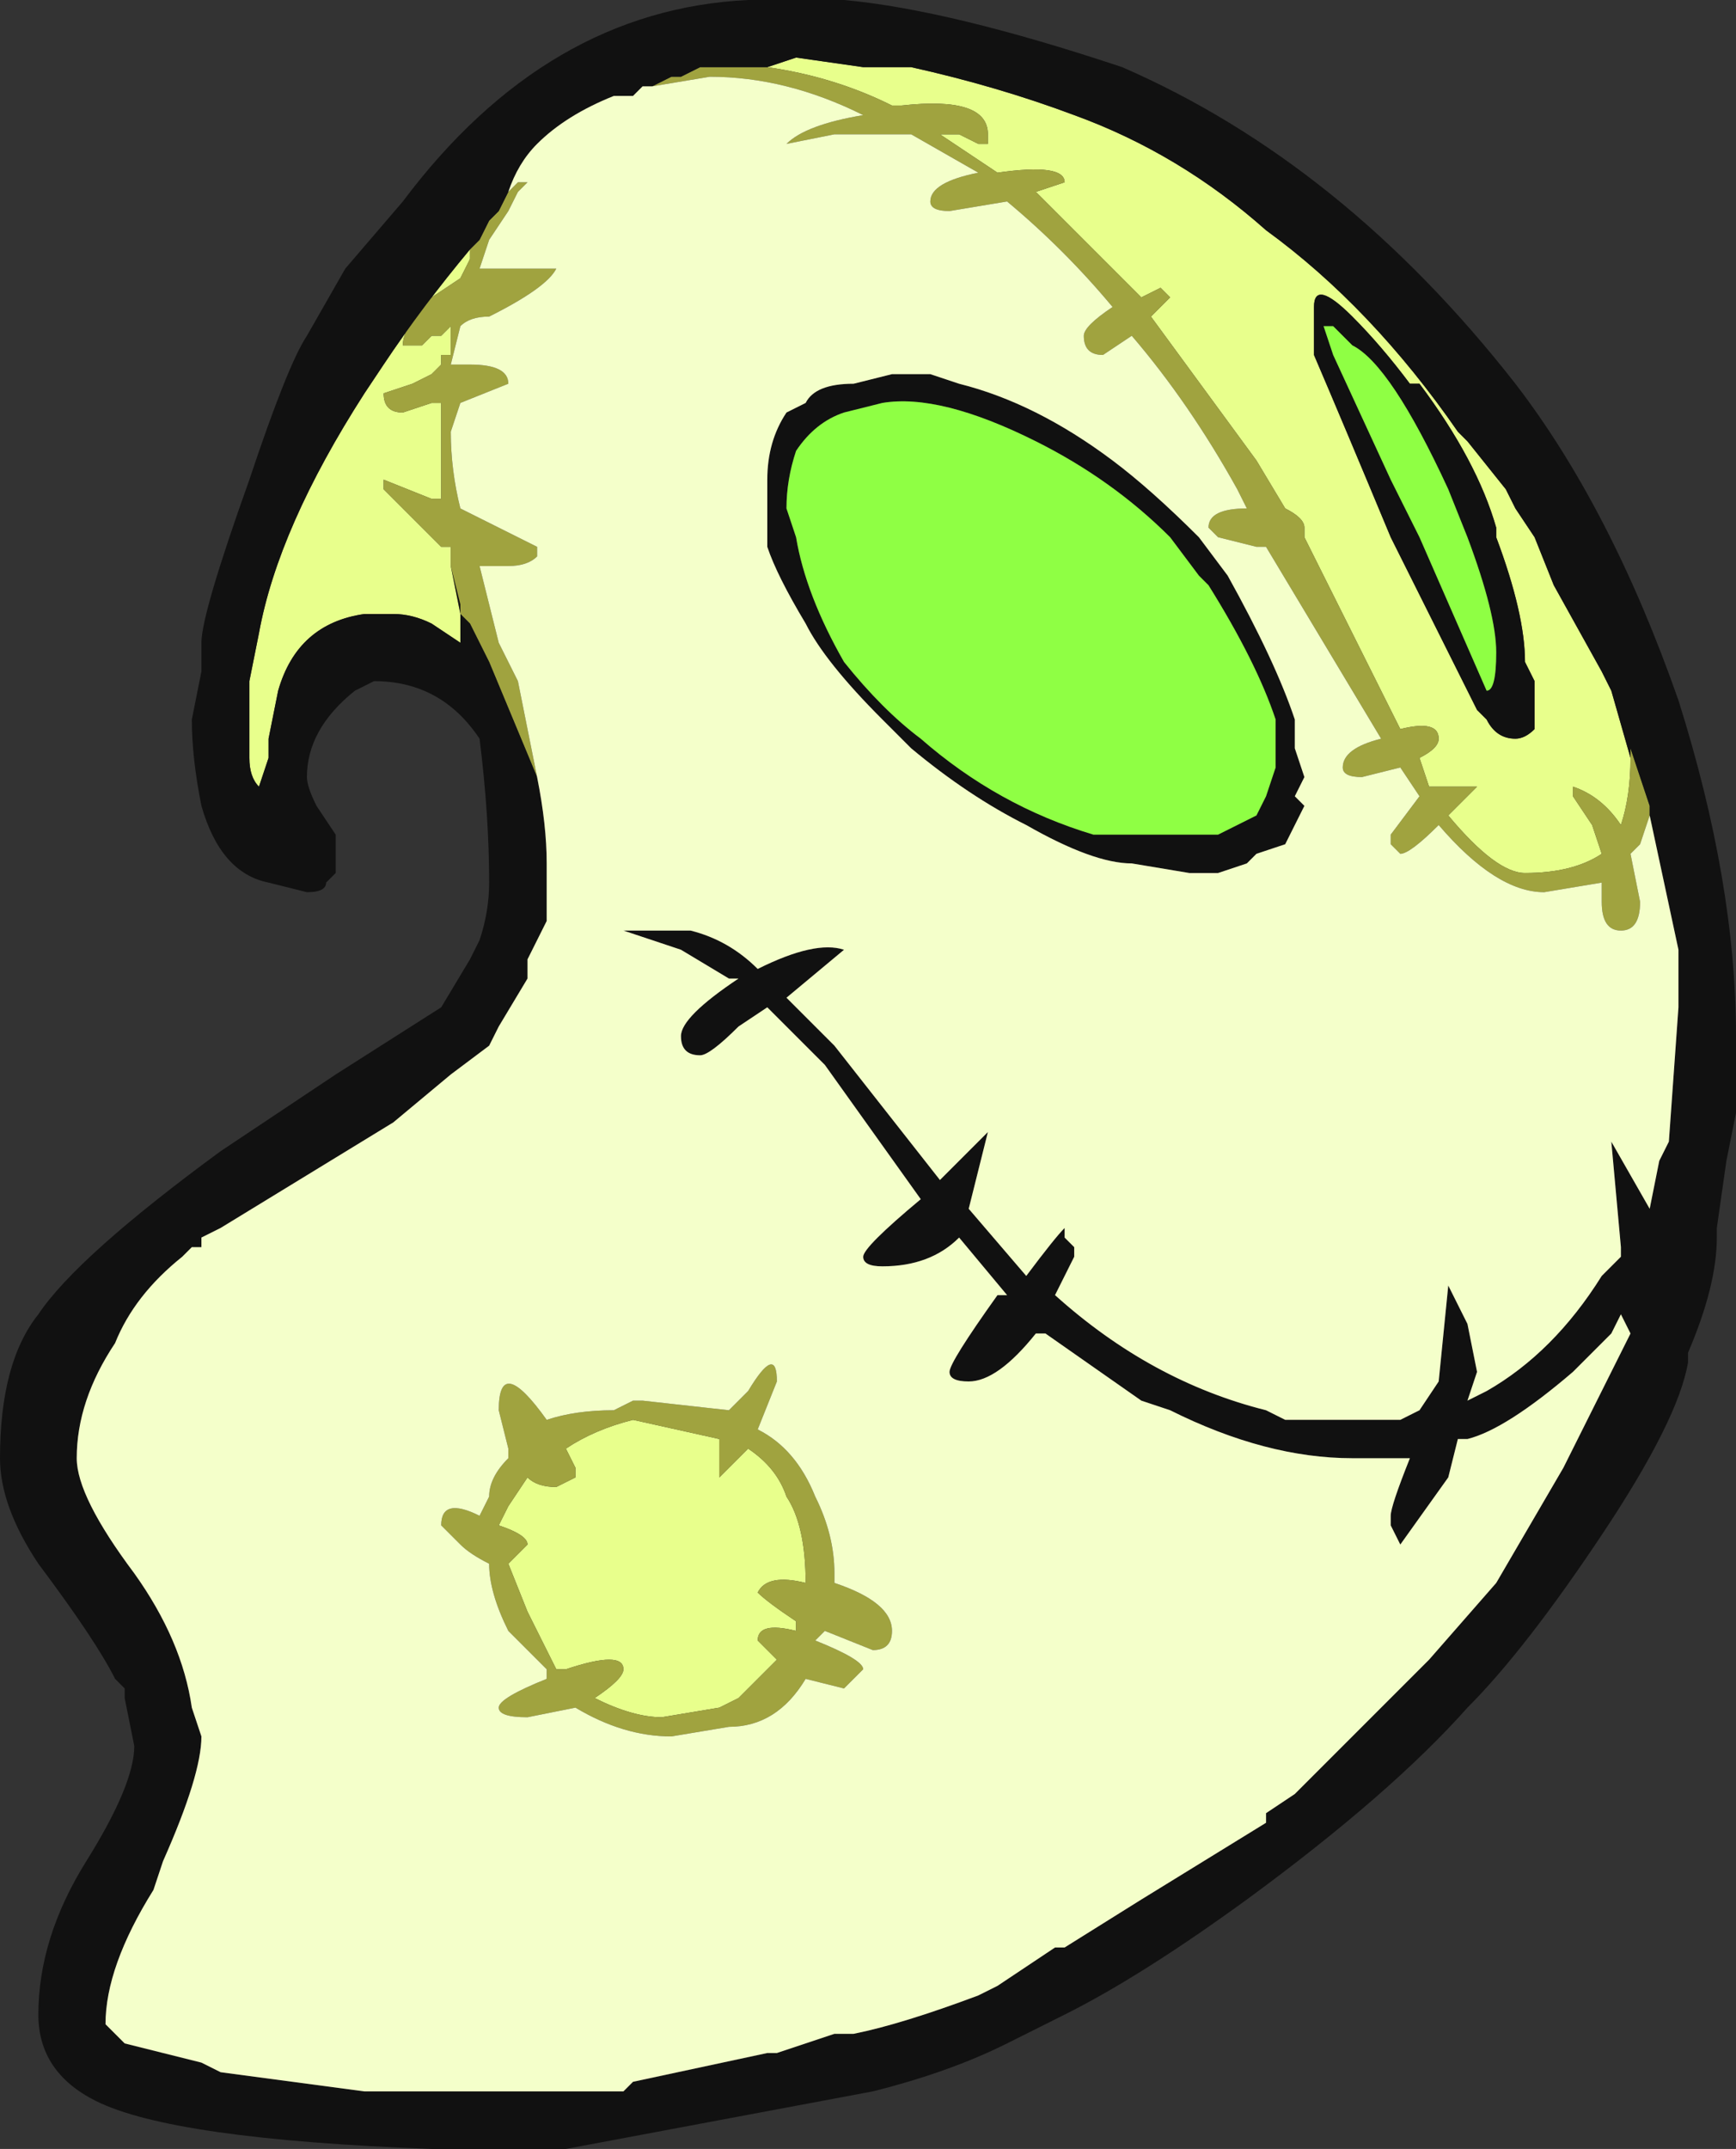 <?xml version="1.0" encoding="UTF-8" standalone="no"?>
<svg xmlns:ffdec="https://www.free-decompiler.com/flash" xmlns:xlink="http://www.w3.org/1999/xlink" ffdec:objectType="frame" height="78.4px" width="63.35px" xmlns="http://www.w3.org/2000/svg">
  <rect width="100%" height="100%" fill="#333333" stroke="none"/>
  <g transform="matrix(1.0, 0.0, 0.0, 1.0, 0.0, 0.0)">
    <use ffdec:characterId="570" height="11.2" transform="matrix(7.0, 0.0, 0.0, 7.0, 0.0, 0.0)" width="9.05" xlink:href="#shape0"/>
  </g>
  <defs>
    <g id="shape0" transform="matrix(1.0, 0.0, 0.0, 1.0, 0.0, 0.0)">
      <path d="M8.5 3.95 Q8.5 4.15 8.45 4.3 8.35 4.15 8.2 4.1 L8.2 4.15 8.3 4.3 8.35 4.45 Q8.2 4.55 7.95 4.55 7.8 4.55 7.55 4.25 L7.7 4.1 7.45 4.1 7.4 3.95 Q7.5 3.9 7.5 3.85 7.5 3.75 7.3 3.8 L6.8 2.8 6.8 2.75 Q6.8 2.7 6.7 2.65 L6.55 2.4 6.0 1.65 6.1 1.55 6.05 1.5 5.95 1.55 5.4 1.0 5.55 0.95 Q5.55 0.85 5.2 0.9 L4.9 0.7 5.0 0.7 5.1 0.75 5.15 0.75 5.15 0.7 Q5.15 0.5 4.7 0.55 L4.65 0.55 Q4.35 0.4 4.0 0.35 L4.15 0.3 4.5 0.35 4.75 0.35 Q5.2 0.45 5.6 0.6 6.15 0.8 6.6 1.2 7.15 1.6 7.6 2.25 L7.65 2.3 7.85 2.55 7.9 2.65 8.0 2.8 8.1 3.05 8.35 3.5 8.4 3.6 8.5 3.95 M7.05 1.65 Q6.85 1.45 6.85 1.6 L6.85 1.85 Q7.0 2.2 7.25 2.8 L7.3 2.9 Q7.6 3.5 7.7 3.7 L7.75 3.75 Q7.8 3.85 7.9 3.85 7.95 3.85 8.0 3.8 L8.0 3.55 7.95 3.45 Q7.95 3.2 7.8 2.8 L7.8 2.75 Q7.7 2.4 7.4 2.0 L7.35 2.0 Q7.2 1.8 7.05 1.65 M2.5 1.25 L2.45 1.3 2.45 1.35 2.4 1.45 2.25 1.55 Q2.1 1.7 2.1 1.8 L2.2 1.8 2.25 1.75 2.3 1.75 2.35 1.7 2.35 1.85 2.3 1.85 2.3 1.9 2.25 1.95 2.15 2.0 2.0 2.05 Q2.0 2.15 2.1 2.15 L2.25 2.1 2.3 2.1 2.3 2.6 2.25 2.6 2.0 2.5 2.0 2.55 Q2.05 2.6 2.2 2.75 L2.3 2.85 2.35 2.85 2.35 2.95 2.4 3.15 2.4 3.2 2.4 3.35 2.25 3.25 Q2.15 3.2 2.05 3.2 L1.9 3.2 Q1.55 3.25 1.45 3.6 L1.4 3.85 1.4 3.95 1.35 4.1 Q1.3 4.05 1.3 3.95 L1.3 3.55 1.35 3.3 Q1.45 2.75 1.9 2.05 L2.0 1.9 Q2.2 1.6 2.45 1.3 L2.5 1.25 M2.45 3.25 L2.4 3.2 2.45 3.25 M3.9 7.55 Q4.05 7.65 4.1 7.8 4.2 7.95 4.2 8.25 4.0 8.2 3.95 8.3 4.0 8.35 4.15 8.45 L4.15 8.5 Q3.95 8.45 3.95 8.55 L4.05 8.65 3.85 8.85 3.75 8.9 3.45 8.95 Q3.3 8.95 3.1 8.85 3.25 8.75 3.25 8.7 3.25 8.6 2.95 8.7 L2.9 8.7 2.75 8.4 2.65 8.15 2.75 8.05 Q2.75 8.0 2.6 7.95 L2.65 7.85 2.75 7.7 Q2.8 7.75 2.9 7.75 L3.0 7.7 3.0 7.65 2.95 7.55 Q3.1 7.45 3.3 7.4 L3.75 7.5 3.75 7.7 3.9 7.55" fill="#e8ff8c" fill-rule="evenodd" stroke="none"/>
      <path d="M8.6 4.25 L8.55 4.4 8.5 4.45 8.55 4.7 Q8.55 4.85 8.45 4.85 8.35 4.85 8.35 4.7 L8.35 4.6 8.05 4.65 Q7.8 4.65 7.5 4.3 7.35 4.45 7.3 4.45 L7.25 4.4 7.25 4.35 7.4 4.15 7.3 4.0 7.1 4.05 Q7.0 4.05 7.0 4.0 7.0 3.9 7.2 3.85 L6.6 2.85 6.55 2.85 6.35 2.8 6.3 2.75 Q6.3 2.65 6.5 2.65 L6.45 2.55 Q6.2 2.1 5.9 1.75 L5.75 1.85 Q5.65 1.85 5.65 1.75 5.65 1.7 5.8 1.6 5.55 1.3 5.25 1.05 L4.95 1.1 Q4.85 1.1 4.85 1.05 4.85 0.95 5.1 0.9 L4.75 0.7 4.35 0.7 4.1 0.75 Q4.05 0.75 4.1 0.75 4.2 0.65 4.5 0.6 4.1 0.4 3.7 0.4 L3.4 0.45 3.5 0.4 3.55 0.4 3.65 0.35 4.0 0.35 Q4.35 0.4 4.65 0.55 L4.7 0.55 Q5.15 0.5 5.15 0.7 L5.15 0.75 5.1 0.75 5.0 0.7 4.9 0.7 5.2 0.9 Q5.55 0.85 5.55 0.95 L5.4 1.0 5.95 1.55 6.05 1.5 6.1 1.55 6.0 1.65 6.55 2.4 6.7 2.65 Q6.8 2.7 6.8 2.75 L6.8 2.8 7.3 3.8 Q7.5 3.75 7.5 3.85 7.5 3.9 7.4 3.95 L7.45 4.1 7.7 4.1 7.55 4.25 Q7.8 4.55 7.95 4.55 8.2 4.55 8.35 4.45 L8.3 4.3 8.2 4.15 8.2 4.1 Q8.35 4.15 8.45 4.3 8.5 4.15 8.5 3.95 L8.5 3.9 8.6 4.2 8.6 4.25 M2.65 1.0 L2.7 0.95 2.75 0.95 2.7 1.0 2.65 1.1 2.55 1.25 2.5 1.4 2.9 1.4 Q2.85 1.5 2.55 1.65 2.45 1.65 2.4 1.7 L2.35 1.9 2.45 1.9 Q2.65 1.9 2.65 2.0 L2.4 2.1 2.35 2.25 Q2.35 2.45 2.4 2.65 L2.8 2.85 2.8 2.9 Q2.75 2.95 2.65 2.95 L2.5 2.95 2.6 3.35 2.7 3.55 2.8 4.05 2.55 3.45 2.45 3.25 2.4 3.2 2.35 2.95 2.35 2.85 2.3 2.85 2.2 2.75 Q2.05 2.6 2.0 2.55 L2.0 2.5 2.25 2.6 2.3 2.6 2.3 2.1 2.25 2.1 2.1 2.15 Q2.0 2.15 2.0 2.05 L2.15 2.0 2.25 1.95 2.3 1.9 2.3 1.85 2.35 1.85 2.35 1.7 2.3 1.75 2.25 1.75 2.2 1.8 2.1 1.8 Q2.1 1.7 2.25 1.55 L2.4 1.45 2.45 1.35 2.45 1.3 2.5 1.25 2.55 1.15 2.6 1.1 2.65 1.0 M4.55 8.6 L4.3 8.5 4.25 8.55 Q4.5 8.65 4.5 8.7 L4.4 8.8 4.2 8.75 Q4.05 9.0 3.8 9.0 L3.5 9.05 Q3.25 9.05 3.0 8.9 L2.75 8.95 Q2.6 8.95 2.6 8.9 2.6 8.85 2.85 8.75 L2.85 8.7 2.65 8.5 Q2.55 8.3 2.55 8.15 2.45 8.1 2.4 8.05 L2.3 7.95 Q2.3 7.8 2.5 7.9 L2.55 7.8 Q2.55 7.7 2.65 7.6 L2.65 7.55 2.6 7.35 Q2.6 7.05 2.85 7.4 3.0 7.35 3.2 7.35 L3.3 7.3 3.35 7.3 3.8 7.35 3.9 7.25 Q4.05 7.0 4.05 7.2 L3.95 7.45 Q4.15 7.55 4.25 7.8 4.35 8.0 4.35 8.2 L4.35 8.25 Q4.65 8.35 4.65 8.5 4.65 8.6 4.55 8.6 M3.9 7.55 L3.75 7.7 3.75 7.5 3.3 7.4 Q3.1 7.45 2.95 7.55 L3.0 7.65 3.0 7.7 2.9 7.75 Q2.8 7.75 2.75 7.7 L2.65 7.85 2.6 7.95 Q2.75 8.0 2.75 8.05 L2.65 8.15 2.75 8.4 2.9 8.7 2.95 8.7 Q3.25 8.6 3.25 8.7 3.25 8.75 3.1 8.85 3.3 8.95 3.45 8.95 L3.75 8.9 3.85 8.85 4.05 8.65 3.95 8.55 Q3.95 8.45 4.15 8.5 L4.15 8.45 Q4.0 8.35 3.95 8.3 4.0 8.2 4.2 8.25 4.2 7.95 4.1 7.8 4.05 7.65 3.9 7.55" fill="#a0a33f" fill-rule="evenodd" stroke="none"/>
      <path d="M6.95 1.7 L6.9 1.7 6.95 1.85 7.25 2.5 7.4 2.8 7.75 3.6 Q7.8 3.6 7.8 3.4 7.8 3.2 7.65 2.8 L7.55 2.55 Q7.25 1.9 7.05 1.8 7.0 1.75 6.95 1.7 M8.6 4.25 L8.6 4.2 8.5 3.9 8.5 3.95 8.4 3.6 8.35 3.5 8.1 3.05 8.0 2.8 7.9 2.65 7.85 2.55 7.65 2.3 7.6 2.25 Q7.15 1.6 6.6 1.2 6.15 0.8 5.6 0.6 5.2 0.45 4.75 0.35 L4.5 0.35 4.15 0.3 4.0 0.35 3.65 0.35 3.55 0.4 3.5 0.4 3.4 0.45 3.35 0.45 3.3 0.5 3.2 0.5 Q2.95 0.6 2.8 0.75 2.7 0.85 2.65 1.0 L2.6 1.1 2.55 1.15 2.5 1.25 2.45 1.3 Q2.2 1.6 2.0 1.9 L1.9 2.05 Q1.45 2.75 1.35 3.3 L1.3 3.55 1.3 3.95 Q1.3 4.05 1.35 4.1 L1.4 3.95 1.4 3.85 1.45 3.6 Q1.55 3.25 1.9 3.2 L2.05 3.2 Q2.15 3.2 2.25 3.25 L2.4 3.35 2.4 3.2 2.45 3.25 2.55 3.45 2.8 4.05 Q2.85 4.3 2.85 4.5 L2.85 4.8 2.75 5.0 2.75 5.1 2.6 5.35 2.55 5.45 2.35 5.6 2.05 5.85 1.15 6.4 1.05 6.45 1.05 6.5 1.0 6.5 0.95 6.55 Q0.7 6.75 0.6 7.0 0.4 7.3 0.4 7.6 0.4 7.8 0.7 8.2 0.95 8.55 1.0 8.9 L1.05 9.05 Q1.05 9.25 0.85 9.7 L0.8 9.85 Q0.55 10.25 0.55 10.55 L0.65 10.65 1.05 10.75 1.15 10.8 1.9 10.9 3.25 10.9 3.3 10.85 4.0 10.7 4.05 10.7 4.35 10.6 4.45 10.6 Q4.7 10.55 5.1 10.4 L5.2 10.35 5.5 10.15 5.55 10.15 5.95 9.9 6.6 9.5 6.6 9.45 6.75 9.35 7.45 8.65 7.8 8.25 8.15 7.65 8.5 6.95 8.45 6.85 8.4 6.95 8.2 7.15 Q7.85 7.45 7.65 7.5 L7.6 7.5 7.55 7.7 7.3 8.05 7.25 7.95 7.25 7.9 Q7.25 7.85 7.35 7.6 L7.05 7.6 Q6.6 7.6 6.1 7.35 L5.95 7.3 5.45 6.95 5.4 6.95 Q5.2 7.2 5.05 7.2 4.95 7.2 4.95 7.15 4.95 7.1 5.2 6.75 L5.25 6.75 5.0 6.45 Q4.85 6.6 4.6 6.6 4.5 6.6 4.5 6.55 4.5 6.5 4.8 6.25 L4.3 5.55 4.0 5.25 3.85 5.35 Q3.7 5.5 3.65 5.5 3.55 5.5 3.55 5.4 3.55 5.3 3.85 5.1 L3.8 5.1 3.55 4.95 3.25 4.85 3.6 4.85 Q3.8 4.9 3.95 5.05 4.25 4.9 4.4 4.95 L4.1 5.2 4.35 5.45 4.9 6.15 5.15 5.9 5.05 6.3 5.35 6.65 Q5.5 6.45 5.55 6.4 L5.55 6.45 5.6 6.5 5.6 6.55 5.5 6.75 Q6.0 7.2 6.6 7.35 L6.7 7.4 7.3 7.4 7.4 7.35 7.5 7.2 7.55 6.7 7.65 6.9 7.7 7.15 7.65 7.3 7.75 7.25 Q8.1 7.05 8.35 6.65 L8.45 6.55 8.45 6.5 8.4 5.95 8.6 6.3 8.65 6.05 8.7 5.95 8.75 5.25 8.75 4.95 8.6 4.25 M7.05 1.65 Q7.2 1.8 7.35 2.0 L7.4 2.0 Q7.7 2.4 7.8 2.75 L7.8 2.8 Q7.95 3.2 7.95 3.45 L8.0 3.55 8.0 3.8 Q7.95 3.85 7.9 3.85 7.8 3.85 7.75 3.75 L7.7 3.7 Q7.6 3.5 7.3 2.9 L7.25 2.8 Q7.0 2.2 6.85 1.85 L6.85 1.6 Q6.85 1.45 7.05 1.65 M6.4 3.0 Q6.65 3.45 6.75 3.75 L6.75 3.9 6.8 4.05 6.75 4.15 6.8 4.2 6.7 4.4 6.55 4.45 6.5 4.5 6.35 4.55 6.2 4.55 5.9 4.5 Q5.7 4.5 5.35 4.3 5.05 4.15 4.75 3.9 L4.6 3.75 Q4.3 3.45 4.2 3.25 4.05 3.0 4.0 2.85 L4.0 2.5 Q4.0 2.3 4.1 2.15 L4.2 2.1 Q4.25 2.0 4.45 2.0 L4.65 1.95 4.85 1.95 5.0 2.0 Q5.4 2.1 5.8 2.4 6.0 2.55 6.25 2.8 L6.4 3.0 M6.25 3.0 L6.1 2.8 Q5.8 2.5 5.4 2.3 4.9 2.05 4.6 2.1 L4.4 2.15 Q4.25 2.2 4.15 2.35 4.1 2.5 4.1 2.65 L4.15 2.8 Q4.2 3.1 4.4 3.45 4.6 3.7 4.8 3.85 5.2 4.2 5.7 4.35 L6.35 4.35 6.55 4.25 6.6 4.15 6.65 4.0 6.65 3.75 Q6.55 3.45 6.3 3.05 L6.25 3.0 M7.9 2.0 Q8.4 2.65 8.75 3.65 9.05 4.6 9.05 5.4 L9.05 5.8 9.0 6.05 8.95 6.4 8.95 6.45 Q8.95 6.7 8.8 7.05 L8.8 7.1 Q8.75 7.4 8.35 8.0 7.95 8.6 7.65 8.9 7.25 9.35 6.5 9.9 5.95 10.3 5.55 10.5 L5.25 10.65 Q4.95 10.8 4.55 10.9 L2.95 11.2 2.25 11.2 Q0.9 11.15 0.5 10.95 0.2 10.8 0.2 10.5 0.2 10.1 0.45 9.7 0.7 9.3 0.7 9.1 L0.65 8.85 0.65 8.8 0.6 8.75 Q0.5 8.55 0.2 8.15 0.0 7.85 0.0 7.6 0.0 7.1 0.2 6.85 0.4 6.55 1.15 6.0 L1.75 5.6 2.3 5.25 2.45 5.0 2.5 4.9 Q2.55 4.75 2.55 4.6 2.55 4.25 2.5 3.85 2.3 3.55 1.95 3.55 L1.85 3.6 Q1.6 3.8 1.6 4.05 1.6 4.1 1.65 4.2 L1.75 4.35 1.75 4.55 1.7 4.6 Q1.7 4.65 1.6 4.65 L1.4 4.6 Q1.15 4.55 1.05 4.2 1.0 3.95 1.0 3.75 L1.05 3.5 1.05 3.35 Q1.05 3.2 1.3 2.5 1.5 1.9 1.6 1.75 L1.8 1.4 2.1 1.05 Q2.85 0.05 3.9 0.0 L4.4 0.0 Q4.95 0.05 5.85 0.35 7.0 0.85 7.9 2.0 M2.4 3.2 L2.4 3.15 2.35 2.95 2.4 3.2" fill="#111111" fill-rule="evenodd" stroke="none"/>
      <path d="M6.95 1.7 Q7.0 1.75 7.05 1.8 7.25 1.9 7.55 2.55 L7.65 2.8 Q7.8 3.2 7.8 3.4 7.8 3.6 7.75 3.6 L7.4 2.8 7.25 2.5 6.95 1.85 6.9 1.7 6.95 1.7 M6.25 3.0 L6.3 3.05 Q6.55 3.45 6.65 3.75 L6.65 4.0 6.6 4.15 6.55 4.25 6.35 4.35 5.7 4.35 Q5.2 4.2 4.8 3.85 4.6 3.7 4.4 3.45 4.2 3.1 4.15 2.8 L4.1 2.65 Q4.1 2.5 4.15 2.35 4.25 2.2 4.4 2.15 L4.6 2.1 Q4.9 2.05 5.4 2.3 5.8 2.5 6.1 2.8 L6.25 3.0" fill="#8fff44" fill-rule="evenodd" stroke="none"/>
      <path d="M3.4 0.45 L3.7 0.4 Q4.1 0.4 4.5 0.6 4.2 0.65 4.1 0.75 4.05 0.75 4.1 0.75 L4.35 0.7 4.75 0.7 5.1 0.9 Q4.85 0.95 4.85 1.05 4.85 1.1 4.95 1.1 L5.25 1.05 Q5.55 1.3 5.8 1.6 5.65 1.7 5.65 1.75 5.65 1.85 5.75 1.85 L5.9 1.75 Q6.2 2.1 6.45 2.55 L6.5 2.65 Q6.3 2.65 6.3 2.75 L6.35 2.8 6.55 2.85 6.6 2.85 7.2 3.85 Q7.0 3.9 7.0 4.0 7.0 4.05 7.1 4.05 L7.3 4.0 7.4 4.15 7.25 4.35 7.25 4.4 7.3 4.45 Q7.35 4.45 7.5 4.3 7.8 4.65 8.05 4.65 L8.35 4.6 8.35 4.7 Q8.35 4.85 8.45 4.85 8.55 4.85 8.55 4.7 L8.5 4.45 8.55 4.4 8.6 4.25 8.75 4.95 8.75 5.25 8.7 5.95 8.65 6.05 8.6 6.3 8.4 5.95 8.45 6.5 8.45 6.55 8.35 6.65 Q8.1 7.05 7.75 7.25 L7.65 7.3 7.7 7.15 7.65 6.9 7.55 6.7 7.5 7.2 7.4 7.35 7.3 7.4 6.7 7.4 6.6 7.35 Q6.0 7.2 5.5 6.75 L5.6 6.55 5.6 6.5 5.55 6.45 5.55 6.4 Q5.5 6.45 5.35 6.65 L5.05 6.3 5.15 5.9 4.9 6.15 4.35 5.45 4.1 5.2 4.4 4.95 Q4.25 4.9 3.95 5.05 3.8 4.9 3.6 4.85 L3.25 4.85 3.55 4.95 3.8 5.1 3.85 5.1 Q3.55 5.3 3.55 5.4 3.55 5.5 3.65 5.5 3.7 5.5 3.85 5.35 L4.0 5.25 4.3 5.55 4.8 6.25 Q4.5 6.5 4.5 6.55 4.5 6.6 4.6 6.6 4.85 6.6 5.0 6.45 L5.25 6.75 5.2 6.75 Q4.95 7.1 4.95 7.15 4.95 7.2 5.05 7.2 5.2 7.2 5.4 6.95 L5.45 6.95 5.95 7.3 6.1 7.35 Q6.6 7.6 7.05 7.6 L7.35 7.6 Q7.25 7.85 7.25 7.9 L7.25 7.95 7.3 8.05 7.55 7.7 7.6 7.5 7.65 7.5 Q7.85 7.45 8.2 7.15 L8.4 6.95 8.45 6.85 8.5 6.95 8.15 7.65 7.8 8.25 7.45 8.65 6.75 9.35 6.6 9.45 6.6 9.5 5.95 9.9 5.55 10.15 5.5 10.15 5.2 10.35 5.1 10.4 Q4.7 10.55 4.45 10.6 L4.35 10.6 4.05 10.7 4.0 10.7 3.3 10.85 3.25 10.9 1.9 10.9 1.15 10.8 1.05 10.75 0.65 10.65 0.55 10.55 Q0.55 10.25 0.8 9.85 L0.85 9.7 Q1.05 9.25 1.05 9.05 L1.0 8.9 Q0.95 8.55 0.7 8.2 0.4 7.8 0.4 7.6 0.4 7.3 0.6 7.0 0.7 6.75 0.95 6.55 L1.0 6.5 1.05 6.5 1.05 6.45 1.15 6.4 2.05 5.85 2.35 5.6 2.55 5.45 2.6 5.35 2.75 5.1 2.75 5.0 2.85 4.8 2.85 4.5 Q2.85 4.3 2.8 4.05 L2.7 3.55 2.6 3.35 2.5 2.95 2.65 2.95 Q2.75 2.95 2.8 2.9 L2.8 2.85 2.4 2.65 Q2.35 2.45 2.35 2.25 L2.4 2.1 2.65 2.0 Q2.65 1.9 2.45 1.9 L2.35 1.9 2.4 1.7 Q2.45 1.65 2.55 1.65 2.85 1.5 2.9 1.4 L2.5 1.4 2.55 1.25 2.65 1.1 2.7 1.0 2.75 0.95 2.7 0.95 2.65 1.0 Q2.7 0.85 2.8 0.75 2.95 0.6 3.2 0.5 L3.3 0.5 3.35 0.45 3.4 0.45 M6.4 3.0 L6.25 2.8 Q6.0 2.55 5.8 2.4 5.4 2.1 5.0 2.0 L4.85 1.95 4.65 1.95 4.45 2.0 Q4.25 2.0 4.2 2.1 L4.1 2.15 Q4.0 2.3 4.0 2.5 L4.0 2.85 Q4.05 3.0 4.2 3.25 4.3 3.45 4.6 3.75 L4.75 3.9 Q5.05 4.15 5.35 4.3 5.7 4.5 5.9 4.5 L6.2 4.55 6.35 4.55 6.5 4.5 6.55 4.45 6.7 4.4 6.8 4.2 6.75 4.15 6.8 4.05 6.75 3.9 6.75 3.75 Q6.65 3.45 6.4 3.0 M4.55 8.6 Q4.65 8.6 4.65 8.5 4.65 8.35 4.35 8.25 L4.35 8.2 Q4.35 8.0 4.25 7.8 4.15 7.55 3.95 7.45 L4.05 7.2 Q4.05 7.0 3.9 7.25 L3.8 7.35 3.35 7.3 3.3 7.3 3.2 7.35 Q3.0 7.35 2.85 7.4 2.6 7.05 2.6 7.35 L2.65 7.55 2.65 7.6 Q2.55 7.7 2.55 7.8 L2.5 7.9 Q2.3 7.8 2.3 7.95 L2.4 8.05 Q2.45 8.1 2.55 8.15 2.55 8.3 2.65 8.5 L2.85 8.7 2.85 8.75 Q2.6 8.85 2.6 8.9 2.6 8.95 2.75 8.95 L3.0 8.9 Q3.25 9.05 3.5 9.05 L3.8 9.0 Q4.05 9.0 4.2 8.75 L4.4 8.8 4.5 8.7 Q4.5 8.65 4.25 8.55 L4.3 8.5 4.55 8.6" fill="#f4ffca" fill-rule="evenodd" stroke="none"/>
    </g>
  </defs>
</svg>
